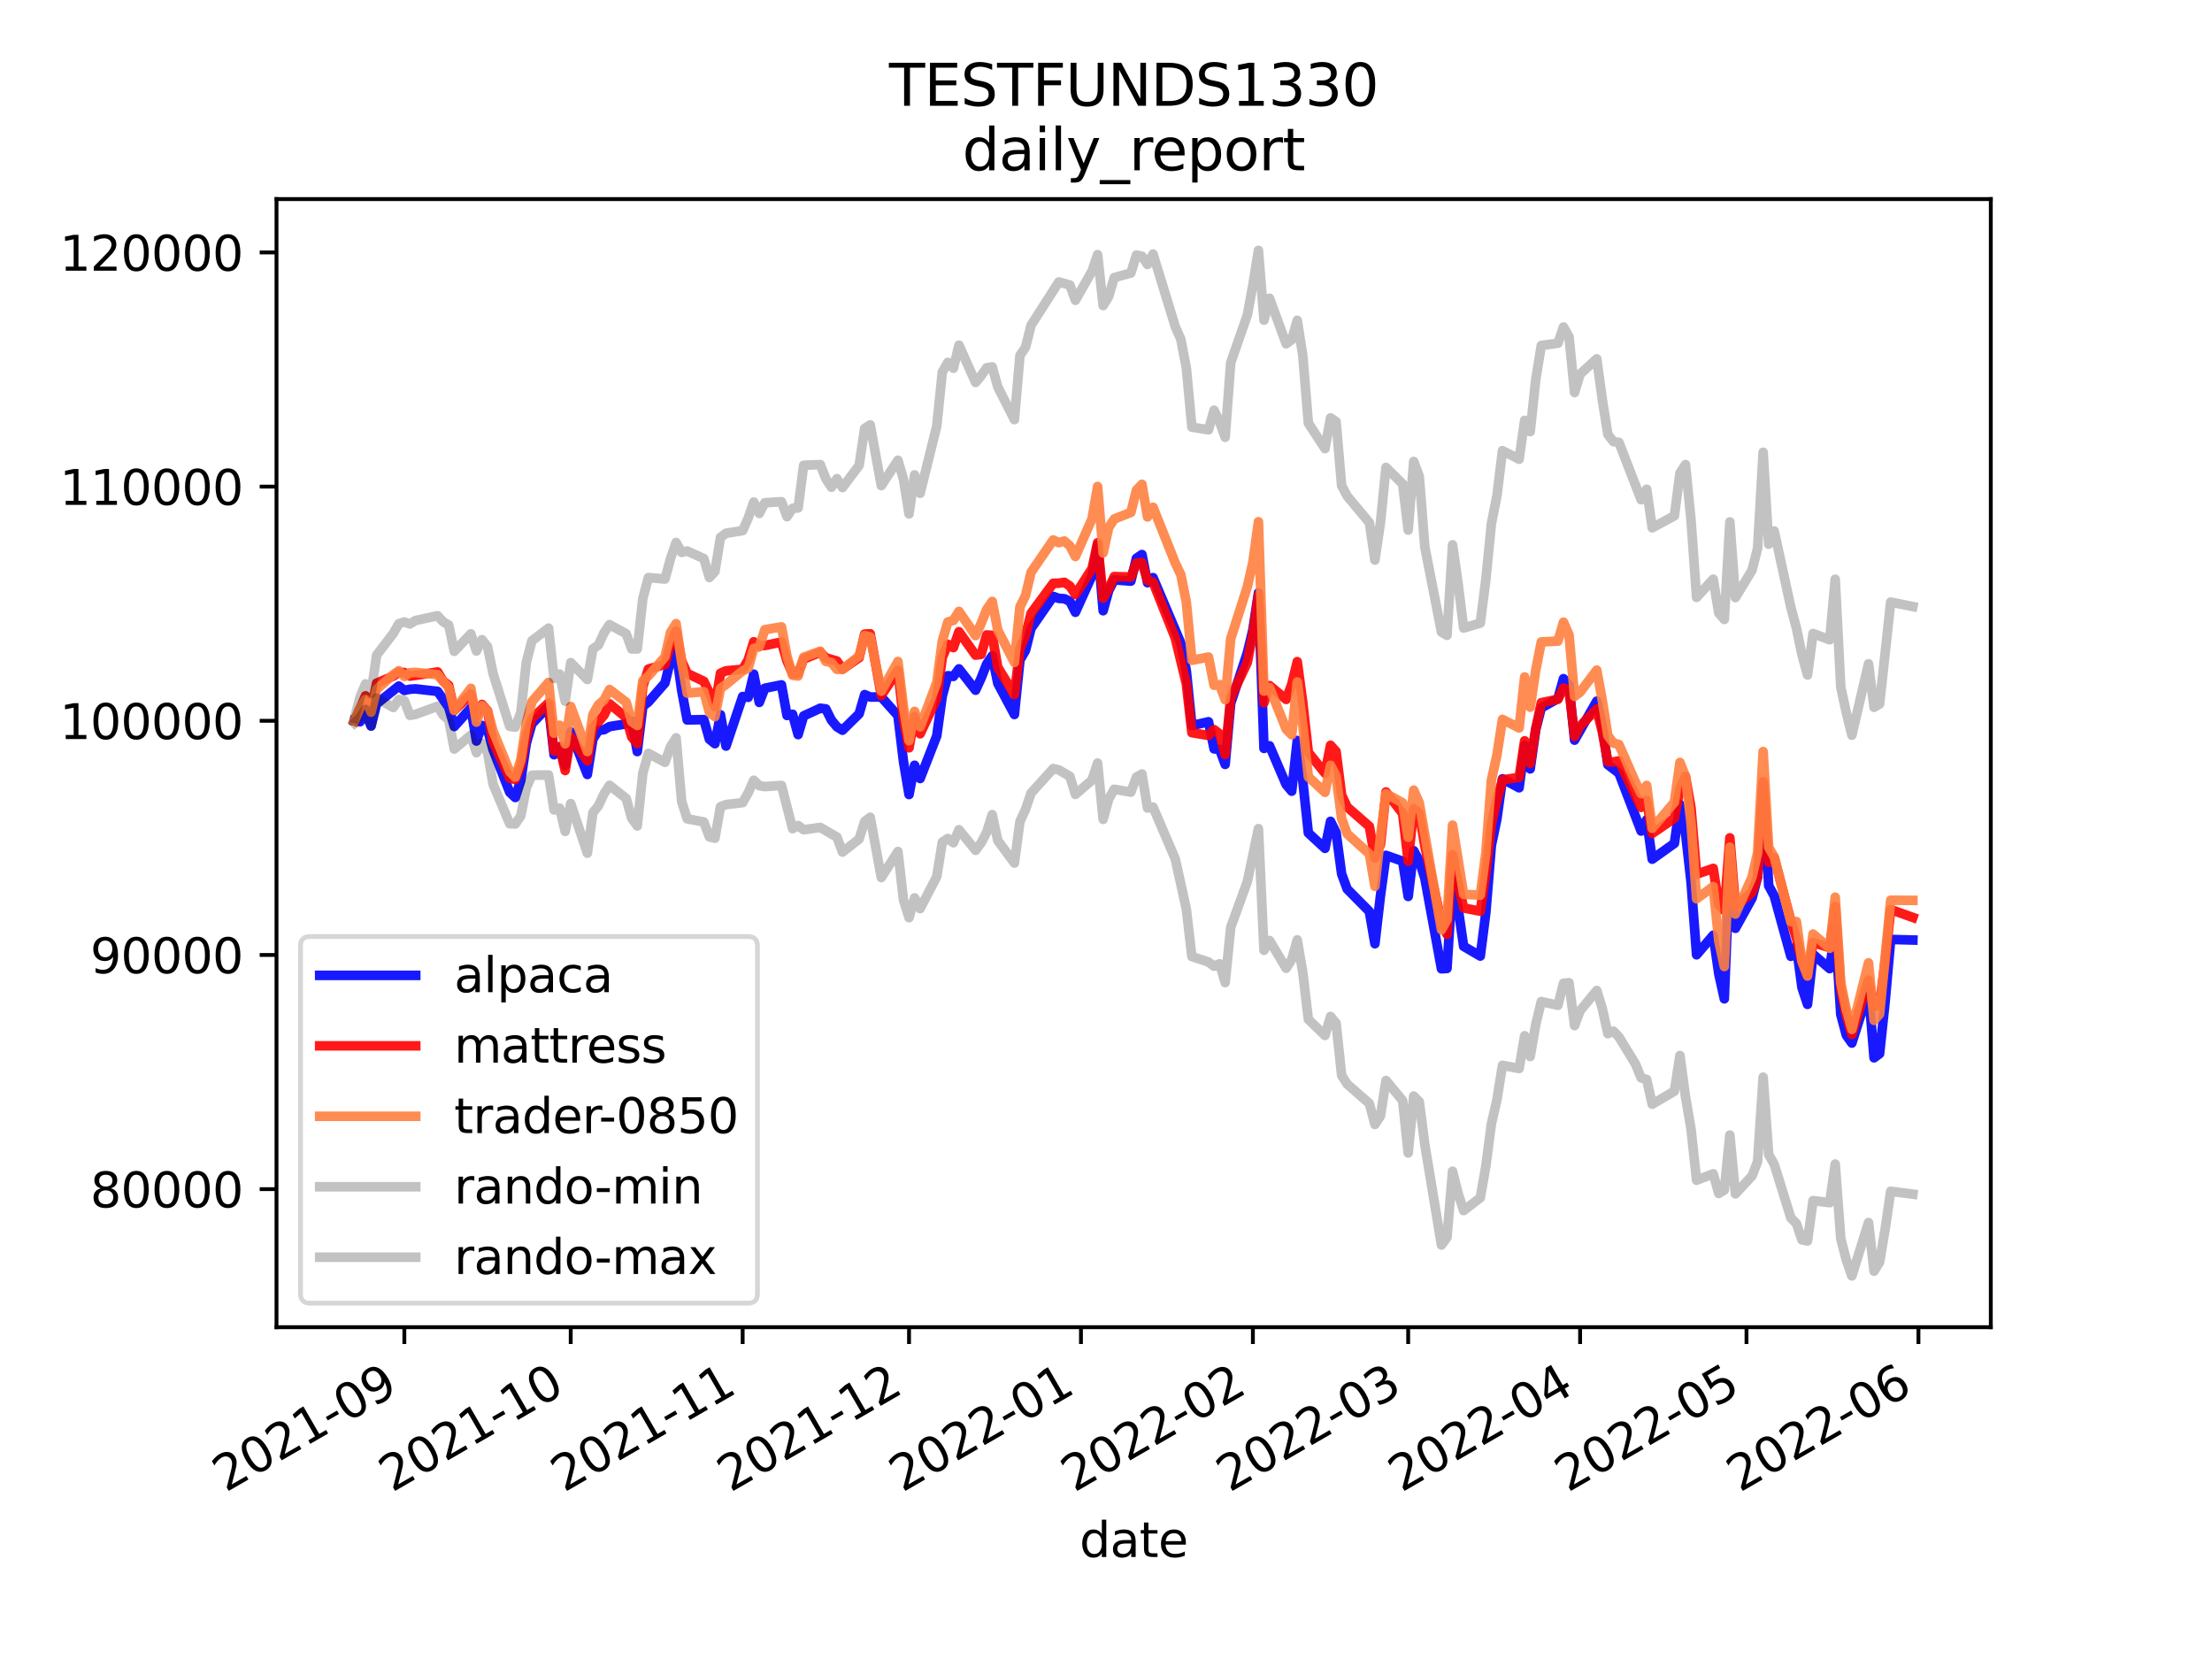 <?xml version="1.0" encoding="utf-8" standalone="no"?>
<!DOCTYPE svg PUBLIC "-//W3C//DTD SVG 1.1//EN"
  "http://www.w3.org/Graphics/SVG/1.1/DTD/svg11.dtd">
<svg height="345.6pt" version="1.1" viewBox="0 0 460.8 345.6" width="460.8pt" xmlns="http://www.w3.org/2000/svg" xmlns:xlink="http://www.w3.org/1999/xlink">
 <defs>
  <style type="text/css">*{stroke-linecap:butt;stroke-linejoin:round;}</style>
 </defs>
 <g id="figure_1">
  <g id="patch_1">
   <path d="M 0 345.6 
L 460.8 345.6 
L 460.8 0 
L 0 0 
z
" style="fill:#ffffff;"/>
  </g>
  <g id="axes_1">
   <g id="patch_2">
    <path d="M 57.6 276.48 
L 414.72 276.48 
L 414.72 41.472 
L 57.6 41.472 
z
" style="fill:#ffffff;"/>
   </g>
   <g id="matplotlib.axis_1">
    <g id="xtick_1">
     <g id="line2d_1">
      <defs>
       <path d="M 0 0 
L 0 3.5 
" id="m2922429cc9" style="stroke:#000000;stroke-width:0.8;"/>
      </defs>
      <g>
       <use style="stroke:#000000;stroke-width:0.8;" x="84.231" xlink:href="#m2922429cc9" y="276.48"/>
      </g>
     </g>
     <g id="text_1">
      <!-- 2021-09 -->
      <g transform="translate(47.006 310.952)rotate(-30)scale(0.1 -0.1)">
       <defs>
        <path d="M 1228 531 
L 3431 531 
L 3431 0 
L 469 0 
L 469 531 
Q 828 903 1448 1529 
Q 2069 2156 2228 2338 
Q 2531 2678 2651 2914 
Q 2772 3150 2772 3378 
Q 2772 3750 2511 3984 
Q 2250 4219 1831 4219 
Q 1534 4219 1204 4116 
Q 875 4013 500 3803 
L 500 4441 
Q 881 4594 1212 4672 
Q 1544 4750 1819 4750 
Q 2544 4750 2975 4387 
Q 3406 4025 3406 3419 
Q 3406 3131 3298 2873 
Q 3191 2616 2906 2266 
Q 2828 2175 2409 1742 
Q 1991 1309 1228 531 
z
" id="DejaVuSans-32" transform="scale(0.016)"/>
        <path d="M 2034 4250 
Q 1547 4250 1301 3770 
Q 1056 3291 1056 2328 
Q 1056 1369 1301 889 
Q 1547 409 2034 409 
Q 2525 409 2770 889 
Q 3016 1369 3016 2328 
Q 3016 3291 2770 3770 
Q 2525 4250 2034 4250 
z
M 2034 4750 
Q 2819 4750 3233 4129 
Q 3647 3509 3647 2328 
Q 3647 1150 3233 529 
Q 2819 -91 2034 -91 
Q 1250 -91 836 529 
Q 422 1150 422 2328 
Q 422 3509 836 4129 
Q 1250 4750 2034 4750 
z
" id="DejaVuSans-30" transform="scale(0.016)"/>
        <path d="M 794 531 
L 1825 531 
L 1825 4091 
L 703 3866 
L 703 4441 
L 1819 4666 
L 2450 4666 
L 2450 531 
L 3481 531 
L 3481 0 
L 794 0 
L 794 531 
z
" id="DejaVuSans-31" transform="scale(0.016)"/>
        <path d="M 313 2009 
L 1997 2009 
L 1997 1497 
L 313 1497 
L 313 2009 
z
" id="DejaVuSans-2d" transform="scale(0.016)"/>
        <path d="M 703 97 
L 703 672 
Q 941 559 1184 500 
Q 1428 441 1663 441 
Q 2288 441 2617 861 
Q 2947 1281 2994 2138 
Q 2813 1869 2534 1725 
Q 2256 1581 1919 1581 
Q 1219 1581 811 2004 
Q 403 2428 403 3163 
Q 403 3881 828 4315 
Q 1253 4750 1959 4750 
Q 2769 4750 3195 4129 
Q 3622 3509 3622 2328 
Q 3622 1225 3098 567 
Q 2575 -91 1691 -91 
Q 1453 -91 1209 -44 
Q 966 3 703 97 
z
M 1959 2075 
Q 2384 2075 2632 2365 
Q 2881 2656 2881 3163 
Q 2881 3666 2632 3958 
Q 2384 4250 1959 4250 
Q 1534 4250 1286 3958 
Q 1038 3666 1038 3163 
Q 1038 2656 1286 2365 
Q 1534 2075 1959 2075 
z
" id="DejaVuSans-39" transform="scale(0.016)"/>
       </defs>
       <use xlink:href="#DejaVuSans-32"/>
       <use x="63.623" xlink:href="#DejaVuSans-30"/>
       <use x="127.246" xlink:href="#DejaVuSans-32"/>
       <use x="190.869" xlink:href="#DejaVuSans-31"/>
       <use x="254.492" xlink:href="#DejaVuSans-2d"/>
       <use x="290.576" xlink:href="#DejaVuSans-30"/>
       <use x="354.199" xlink:href="#DejaVuSans-39"/>
      </g>
     </g>
    </g>
    <g id="xtick_2">
     <g id="line2d_2">
      <g>
       <use style="stroke:#000000;stroke-width:0.8;" x="118.892" xlink:href="#m2922429cc9" y="276.48"/>
      </g>
     </g>
     <g id="text_2">
      <!-- 2021-10 -->
      <g transform="translate(81.667 310.952)rotate(-30)scale(0.1 -0.1)">
       <use xlink:href="#DejaVuSans-32"/>
       <use x="63.623" xlink:href="#DejaVuSans-30"/>
       <use x="127.246" xlink:href="#DejaVuSans-32"/>
       <use x="190.869" xlink:href="#DejaVuSans-31"/>
       <use x="254.492" xlink:href="#DejaVuSans-2d"/>
       <use x="290.576" xlink:href="#DejaVuSans-31"/>
       <use x="354.199" xlink:href="#DejaVuSans-30"/>
      </g>
     </g>
    </g>
    <g id="xtick_3">
     <g id="line2d_3">
      <g>
       <use style="stroke:#000000;stroke-width:0.8;" x="154.708" xlink:href="#m2922429cc9" y="276.48"/>
      </g>
     </g>
     <g id="text_3">
      <!-- 2021-11 -->
      <g transform="translate(117.483 310.952)rotate(-30)scale(0.1 -0.1)">
       <use xlink:href="#DejaVuSans-32"/>
       <use x="63.623" xlink:href="#DejaVuSans-30"/>
       <use x="127.246" xlink:href="#DejaVuSans-32"/>
       <use x="190.869" xlink:href="#DejaVuSans-31"/>
       <use x="254.492" xlink:href="#DejaVuSans-2d"/>
       <use x="290.576" xlink:href="#DejaVuSans-31"/>
       <use x="354.199" xlink:href="#DejaVuSans-31"/>
      </g>
     </g>
    </g>
    <g id="xtick_4">
     <g id="line2d_4">
      <g>
       <use style="stroke:#000000;stroke-width:0.8;" x="189.368" xlink:href="#m2922429cc9" y="276.48"/>
      </g>
     </g>
     <g id="text_4">
      <!-- 2021-12 -->
      <g transform="translate(152.143 310.952)rotate(-30)scale(0.1 -0.1)">
       <use xlink:href="#DejaVuSans-32"/>
       <use x="63.623" xlink:href="#DejaVuSans-30"/>
       <use x="127.246" xlink:href="#DejaVuSans-32"/>
       <use x="190.869" xlink:href="#DejaVuSans-31"/>
       <use x="254.492" xlink:href="#DejaVuSans-2d"/>
       <use x="290.576" xlink:href="#DejaVuSans-31"/>
       <use x="354.199" xlink:href="#DejaVuSans-32"/>
      </g>
     </g>
    </g>
    <g id="xtick_5">
     <g id="line2d_5">
      <g>
       <use style="stroke:#000000;stroke-width:0.8;" x="225.184" xlink:href="#m2922429cc9" y="276.48"/>
      </g>
     </g>
     <g id="text_5">
      <!-- 2022-01 -->
      <g transform="translate(187.959 310.952)rotate(-30)scale(0.1 -0.1)">
       <use xlink:href="#DejaVuSans-32"/>
       <use x="63.623" xlink:href="#DejaVuSans-30"/>
       <use x="127.246" xlink:href="#DejaVuSans-32"/>
       <use x="190.869" xlink:href="#DejaVuSans-32"/>
       <use x="254.492" xlink:href="#DejaVuSans-2d"/>
       <use x="290.576" xlink:href="#DejaVuSans-30"/>
       <use x="354.199" xlink:href="#DejaVuSans-31"/>
      </g>
     </g>
    </g>
    <g id="xtick_6">
     <g id="line2d_6">
      <g>
       <use style="stroke:#000000;stroke-width:0.8;" x="261" xlink:href="#m2922429cc9" y="276.48"/>
      </g>
     </g>
     <g id="text_6">
      <!-- 2022-02 -->
      <g transform="translate(223.775 310.952)rotate(-30)scale(0.1 -0.1)">
       <use xlink:href="#DejaVuSans-32"/>
       <use x="63.623" xlink:href="#DejaVuSans-30"/>
       <use x="127.246" xlink:href="#DejaVuSans-32"/>
       <use x="190.869" xlink:href="#DejaVuSans-32"/>
       <use x="254.492" xlink:href="#DejaVuSans-2d"/>
       <use x="290.576" xlink:href="#DejaVuSans-30"/>
       <use x="354.199" xlink:href="#DejaVuSans-32"/>
      </g>
     </g>
    </g>
    <g id="xtick_7">
     <g id="line2d_7">
      <g>
       <use style="stroke:#000000;stroke-width:0.8;" x="293.35" xlink:href="#m2922429cc9" y="276.48"/>
      </g>
     </g>
     <g id="text_7">
      <!-- 2022-03 -->
      <g transform="translate(256.125 310.952)rotate(-30)scale(0.1 -0.1)">
       <defs>
        <path d="M 2597 2516 
Q 3050 2419 3304 2112 
Q 3559 1806 3559 1356 
Q 3559 666 3084 287 
Q 2609 -91 1734 -91 
Q 1441 -91 1130 -33 
Q 819 25 488 141 
L 488 750 
Q 750 597 1062 519 
Q 1375 441 1716 441 
Q 2309 441 2620 675 
Q 2931 909 2931 1356 
Q 2931 1769 2642 2001 
Q 2353 2234 1838 2234 
L 1294 2234 
L 1294 2753 
L 1863 2753 
Q 2328 2753 2575 2939 
Q 2822 3125 2822 3475 
Q 2822 3834 2567 4026 
Q 2313 4219 1838 4219 
Q 1578 4219 1281 4162 
Q 984 4106 628 3988 
L 628 4550 
Q 988 4650 1302 4700 
Q 1616 4750 1894 4750 
Q 2613 4750 3031 4423 
Q 3450 4097 3450 3541 
Q 3450 3153 3228 2886 
Q 3006 2619 2597 2516 
z
" id="DejaVuSans-33" transform="scale(0.016)"/>
       </defs>
       <use xlink:href="#DejaVuSans-32"/>
       <use x="63.623" xlink:href="#DejaVuSans-30"/>
       <use x="127.246" xlink:href="#DejaVuSans-32"/>
       <use x="190.869" xlink:href="#DejaVuSans-32"/>
       <use x="254.492" xlink:href="#DejaVuSans-2d"/>
       <use x="290.576" xlink:href="#DejaVuSans-30"/>
       <use x="354.199" xlink:href="#DejaVuSans-33"/>
      </g>
     </g>
    </g>
    <g id="xtick_8">
     <g id="line2d_8">
      <g>
       <use style="stroke:#000000;stroke-width:0.8;" x="329.166" xlink:href="#m2922429cc9" y="276.48"/>
      </g>
     </g>
     <g id="text_8">
      <!-- 2022-04 -->
      <g transform="translate(291.941 310.952)rotate(-30)scale(0.1 -0.1)">
       <defs>
        <path d="M 2419 4116 
L 825 1625 
L 2419 1625 
L 2419 4116 
z
M 2253 4666 
L 3047 4666 
L 3047 1625 
L 3713 1625 
L 3713 1100 
L 3047 1100 
L 3047 0 
L 2419 0 
L 2419 1100 
L 313 1100 
L 313 1709 
L 2253 4666 
z
" id="DejaVuSans-34" transform="scale(0.016)"/>
       </defs>
       <use xlink:href="#DejaVuSans-32"/>
       <use x="63.623" xlink:href="#DejaVuSans-30"/>
       <use x="127.246" xlink:href="#DejaVuSans-32"/>
       <use x="190.869" xlink:href="#DejaVuSans-32"/>
       <use x="254.492" xlink:href="#DejaVuSans-2d"/>
       <use x="290.576" xlink:href="#DejaVuSans-30"/>
       <use x="354.199" xlink:href="#DejaVuSans-34"/>
      </g>
     </g>
    </g>
    <g id="xtick_9">
     <g id="line2d_9">
      <g>
       <use style="stroke:#000000;stroke-width:0.8;" x="363.827" xlink:href="#m2922429cc9" y="276.48"/>
      </g>
     </g>
     <g id="text_9">
      <!-- 2022-05 -->
      <g transform="translate(326.602 310.952)rotate(-30)scale(0.1 -0.1)">
       <defs>
        <path d="M 691 4666 
L 3169 4666 
L 3169 4134 
L 1269 4134 
L 1269 2991 
Q 1406 3038 1543 3061 
Q 1681 3084 1819 3084 
Q 2600 3084 3056 2656 
Q 3513 2228 3513 1497 
Q 3513 744 3044 326 
Q 2575 -91 1722 -91 
Q 1428 -91 1123 -41 
Q 819 9 494 109 
L 494 744 
Q 775 591 1075 516 
Q 1375 441 1709 441 
Q 2250 441 2565 725 
Q 2881 1009 2881 1497 
Q 2881 1984 2565 2268 
Q 2250 2553 1709 2553 
Q 1456 2553 1204 2497 
Q 953 2441 691 2322 
L 691 4666 
z
" id="DejaVuSans-35" transform="scale(0.016)"/>
       </defs>
       <use xlink:href="#DejaVuSans-32"/>
       <use x="63.623" xlink:href="#DejaVuSans-30"/>
       <use x="127.246" xlink:href="#DejaVuSans-32"/>
       <use x="190.869" xlink:href="#DejaVuSans-32"/>
       <use x="254.492" xlink:href="#DejaVuSans-2d"/>
       <use x="290.576" xlink:href="#DejaVuSans-30"/>
       <use x="354.199" xlink:href="#DejaVuSans-35"/>
      </g>
     </g>
    </g>
    <g id="xtick_10">
     <g id="line2d_10">
      <g>
       <use style="stroke:#000000;stroke-width:0.8;" x="399.643" xlink:href="#m2922429cc9" y="276.48"/>
      </g>
     </g>
     <g id="text_10">
      <!-- 2022-06 -->
      <g transform="translate(362.418 310.952)rotate(-30)scale(0.1 -0.1)">
       <defs>
        <path d="M 2113 2584 
Q 1688 2584 1439 2293 
Q 1191 2003 1191 1497 
Q 1191 994 1439 701 
Q 1688 409 2113 409 
Q 2538 409 2786 701 
Q 3034 994 3034 1497 
Q 3034 2003 2786 2293 
Q 2538 2584 2113 2584 
z
M 3366 4563 
L 3366 3988 
Q 3128 4100 2886 4159 
Q 2644 4219 2406 4219 
Q 1781 4219 1451 3797 
Q 1122 3375 1075 2522 
Q 1259 2794 1537 2939 
Q 1816 3084 2150 3084 
Q 2853 3084 3261 2657 
Q 3669 2231 3669 1497 
Q 3669 778 3244 343 
Q 2819 -91 2113 -91 
Q 1303 -91 875 529 
Q 447 1150 447 2328 
Q 447 3434 972 4092 
Q 1497 4750 2381 4750 
Q 2619 4750 2861 4703 
Q 3103 4656 3366 4563 
z
" id="DejaVuSans-36" transform="scale(0.016)"/>
       </defs>
       <use xlink:href="#DejaVuSans-32"/>
       <use x="63.623" xlink:href="#DejaVuSans-30"/>
       <use x="127.246" xlink:href="#DejaVuSans-32"/>
       <use x="190.869" xlink:href="#DejaVuSans-32"/>
       <use x="254.492" xlink:href="#DejaVuSans-2d"/>
       <use x="290.576" xlink:href="#DejaVuSans-30"/>
       <use x="354.199" xlink:href="#DejaVuSans-36"/>
      </g>
     </g>
    </g>
    <g id="text_11">
     <!-- date -->
     <g transform="translate(224.885 324.351)scale(0.1 -0.1)">
      <defs>
       <path d="M 2906 2969 
L 2906 4863 
L 3481 4863 
L 3481 0 
L 2906 0 
L 2906 525 
Q 2725 213 2448 61 
Q 2172 -91 1784 -91 
Q 1150 -91 751 415 
Q 353 922 353 1747 
Q 353 2572 751 3078 
Q 1150 3584 1784 3584 
Q 2172 3584 2448 3432 
Q 2725 3281 2906 2969 
z
M 947 1747 
Q 947 1113 1208 752 
Q 1469 391 1925 391 
Q 2381 391 2643 752 
Q 2906 1113 2906 1747 
Q 2906 2381 2643 2742 
Q 2381 3103 1925 3103 
Q 1469 3103 1208 2742 
Q 947 2381 947 1747 
z
" id="DejaVuSans-64" transform="scale(0.016)"/>
       <path d="M 2194 1759 
Q 1497 1759 1228 1600 
Q 959 1441 959 1056 
Q 959 750 1161 570 
Q 1363 391 1709 391 
Q 2188 391 2477 730 
Q 2766 1069 2766 1631 
L 2766 1759 
L 2194 1759 
z
M 3341 1997 
L 3341 0 
L 2766 0 
L 2766 531 
Q 2569 213 2275 61 
Q 1981 -91 1556 -91 
Q 1019 -91 701 211 
Q 384 513 384 1019 
Q 384 1609 779 1909 
Q 1175 2209 1959 2209 
L 2766 2209 
L 2766 2266 
Q 2766 2663 2505 2880 
Q 2244 3097 1772 3097 
Q 1472 3097 1187 3025 
Q 903 2953 641 2809 
L 641 3341 
Q 956 3463 1253 3523 
Q 1550 3584 1831 3584 
Q 2591 3584 2966 3190 
Q 3341 2797 3341 1997 
z
" id="DejaVuSans-61" transform="scale(0.016)"/>
       <path d="M 1172 4494 
L 1172 3500 
L 2356 3500 
L 2356 3053 
L 1172 3053 
L 1172 1153 
Q 1172 725 1289 603 
Q 1406 481 1766 481 
L 2356 481 
L 2356 0 
L 1766 0 
Q 1100 0 847 248 
Q 594 497 594 1153 
L 594 3053 
L 172 3053 
L 172 3500 
L 594 3500 
L 594 4494 
L 1172 4494 
z
" id="DejaVuSans-74" transform="scale(0.016)"/>
       <path d="M 3597 1894 
L 3597 1613 
L 953 1613 
Q 991 1019 1311 708 
Q 1631 397 2203 397 
Q 2534 397 2845 478 
Q 3156 559 3463 722 
L 3463 178 
Q 3153 47 2828 -22 
Q 2503 -91 2169 -91 
Q 1331 -91 842 396 
Q 353 884 353 1716 
Q 353 2575 817 3079 
Q 1281 3584 2069 3584 
Q 2775 3584 3186 3129 
Q 3597 2675 3597 1894 
z
M 3022 2063 
Q 3016 2534 2758 2815 
Q 2500 3097 2075 3097 
Q 1594 3097 1305 2825 
Q 1016 2553 972 2059 
L 3022 2063 
z
" id="DejaVuSans-65" transform="scale(0.016)"/>
      </defs>
      <use xlink:href="#DejaVuSans-64"/>
      <use x="63.477" xlink:href="#DejaVuSans-61"/>
      <use x="124.756" xlink:href="#DejaVuSans-74"/>
      <use x="163.965" xlink:href="#DejaVuSans-65"/>
     </g>
    </g>
   </g>
   <g id="matplotlib.axis_2">
    <g id="ytick_1">
     <g id="line2d_11">
      <defs>
       <path d="M 0 0 
L -3.5 0 
" id="mebd9c061f3" style="stroke:#000000;stroke-width:0.8;"/>
      </defs>
      <g>
       <use style="stroke:#000000;stroke-width:0.8;" x="57.6" xlink:href="#mebd9c061f3" y="247.72"/>
      </g>
     </g>
     <g id="text_12">
      <!-- 80000 -->
      <g transform="translate(18.788 251.519)scale(0.1 -0.1)">
       <defs>
        <path d="M 2034 2216 
Q 1584 2216 1326 1975 
Q 1069 1734 1069 1313 
Q 1069 891 1326 650 
Q 1584 409 2034 409 
Q 2484 409 2743 651 
Q 3003 894 3003 1313 
Q 3003 1734 2745 1975 
Q 2488 2216 2034 2216 
z
M 1403 2484 
Q 997 2584 770 2862 
Q 544 3141 544 3541 
Q 544 4100 942 4425 
Q 1341 4750 2034 4750 
Q 2731 4750 3128 4425 
Q 3525 4100 3525 3541 
Q 3525 3141 3298 2862 
Q 3072 2584 2669 2484 
Q 3125 2378 3379 2068 
Q 3634 1759 3634 1313 
Q 3634 634 3220 271 
Q 2806 -91 2034 -91 
Q 1263 -91 848 271 
Q 434 634 434 1313 
Q 434 1759 690 2068 
Q 947 2378 1403 2484 
z
M 1172 3481 
Q 1172 3119 1398 2916 
Q 1625 2713 2034 2713 
Q 2441 2713 2670 2916 
Q 2900 3119 2900 3481 
Q 2900 3844 2670 4047 
Q 2441 4250 2034 4250 
Q 1625 4250 1398 4047 
Q 1172 3844 1172 3481 
z
" id="DejaVuSans-38" transform="scale(0.016)"/>
       </defs>
       <use xlink:href="#DejaVuSans-38"/>
       <use x="63.623" xlink:href="#DejaVuSans-30"/>
       <use x="127.246" xlink:href="#DejaVuSans-30"/>
       <use x="190.869" xlink:href="#DejaVuSans-30"/>
       <use x="254.492" xlink:href="#DejaVuSans-30"/>
      </g>
     </g>
    </g>
    <g id="ytick_2">
     <g id="line2d_12">
      <g>
       <use style="stroke:#000000;stroke-width:0.8;" x="57.6" xlink:href="#mebd9c061f3" y="198.937"/>
      </g>
     </g>
     <g id="text_13">
      <!-- 90000 -->
      <g transform="translate(18.788 202.736)scale(0.1 -0.1)">
       <use xlink:href="#DejaVuSans-39"/>
       <use x="63.623" xlink:href="#DejaVuSans-30"/>
       <use x="127.246" xlink:href="#DejaVuSans-30"/>
       <use x="190.869" xlink:href="#DejaVuSans-30"/>
       <use x="254.492" xlink:href="#DejaVuSans-30"/>
      </g>
     </g>
    </g>
    <g id="ytick_3">
     <g id="line2d_13">
      <g>
       <use style="stroke:#000000;stroke-width:0.8;" x="57.6" xlink:href="#mebd9c061f3" y="150.154"/>
      </g>
     </g>
     <g id="text_14">
      <!-- 100000 -->
      <g transform="translate(12.425 153.954)scale(0.1 -0.1)">
       <use xlink:href="#DejaVuSans-31"/>
       <use x="63.623" xlink:href="#DejaVuSans-30"/>
       <use x="127.246" xlink:href="#DejaVuSans-30"/>
       <use x="190.869" xlink:href="#DejaVuSans-30"/>
       <use x="254.492" xlink:href="#DejaVuSans-30"/>
       <use x="318.115" xlink:href="#DejaVuSans-30"/>
      </g>
     </g>
    </g>
    <g id="ytick_4">
     <g id="line2d_14">
      <g>
       <use style="stroke:#000000;stroke-width:0.8;" x="57.6" xlink:href="#mebd9c061f3" y="101.372"/>
      </g>
     </g>
     <g id="text_15">
      <!-- 110000 -->
      <g transform="translate(12.425 105.171)scale(0.1 -0.1)">
       <use xlink:href="#DejaVuSans-31"/>
       <use x="63.623" xlink:href="#DejaVuSans-31"/>
       <use x="127.246" xlink:href="#DejaVuSans-30"/>
       <use x="190.869" xlink:href="#DejaVuSans-30"/>
       <use x="254.492" xlink:href="#DejaVuSans-30"/>
       <use x="318.115" xlink:href="#DejaVuSans-30"/>
      </g>
     </g>
    </g>
    <g id="ytick_5">
     <g id="line2d_15">
      <g>
       <use style="stroke:#000000;stroke-width:0.8;" x="57.6" xlink:href="#mebd9c061f3" y="52.589"/>
      </g>
     </g>
     <g id="text_16">
      <!-- 120000 -->
      <g transform="translate(12.425 56.389)scale(0.1 -0.1)">
       <use xlink:href="#DejaVuSans-31"/>
       <use x="63.623" xlink:href="#DejaVuSans-32"/>
       <use x="127.246" xlink:href="#DejaVuSans-30"/>
       <use x="190.869" xlink:href="#DejaVuSans-30"/>
       <use x="254.492" xlink:href="#DejaVuSans-30"/>
       <use x="318.115" xlink:href="#DejaVuSans-30"/>
      </g>
     </g>
    </g>
   </g>
   <g id="line2d_16">
    <path clip-path="url(#p8f1e0c5a26)" d="M 73.833 150.154 
L 74.988 150.359 
L 76.143 148.449 
L 77.299 151.244 
L 78.454 146.619 
L 83.076 142.919 
L 84.231 143.83 
L 85.386 143.578 
L 86.542 143.504 
L 91.163 144.028 
L 93.474 147.323 
L 94.629 151.345 
L 98.095 147.479 
L 99.251 154.369 
L 100.406 151.115 
L 101.561 151.948 
L 102.717 156.187 
L 106.183 165.039 
L 107.338 166.135 
L 108.493 162.546 
L 109.649 154.82 
L 110.804 150.777 
L 114.27 147.138 
L 115.425 157.227 
L 116.581 155.567 
L 117.736 159.502 
L 118.892 152.458 
L 122.358 161.336 
L 123.513 153.954 
L 124.668 152.149 
L 125.824 152.014 
L 126.979 151.36 
L 130.445 150.801 
L 131.6 150.208 
L 132.756 156.566 
L 133.911 147.115 
L 135.067 146.244 
L 138.533 142.272 
L 139.688 137.498 
L 140.843 135.49 
L 141.999 143.777 
L 143.154 149.978 
L 146.62 149.91 
L 147.775 153.986 
L 148.931 154.926 
L 150.086 148.895 
L 151.241 155.42 
L 154.708 145.097 
L 155.863 145.271 
L 157.018 140.436 
L 158.174 146.326 
L 159.329 143.37 
L 162.795 142.674 
L 163.95 149.051 
L 165.106 148.795 
L 166.261 153.033 
L 167.416 149.137 
L 170.882 147.536 
L 172.038 147.684 
L 173.193 150.011 
L 174.349 151.41 
L 175.504 152.116 
L 178.97 148.7 
L 180.125 144.701 
L 181.281 145.197 
L 183.591 145.203 
L 187.057 149.085 
L 188.213 158.669 
L 189.368 165.516 
L 190.524 159.421 
L 191.679 162.178 
L 195.145 153.292 
L 196.3 144.954 
L 197.456 140.767 
L 198.611 140.909 
L 199.766 139.34 
L 203.232 143.784 
L 204.388 141.267 
L 205.543 138.325 
L 206.698 136.619 
L 207.854 142.351 
L 211.32 148.842 
L 212.475 137.471 
L 213.631 135.499 
L 214.786 130.9 
L 219.407 124.24 
L 220.563 124.658 
L 221.718 124.721 
L 222.873 125.264 
L 224.029 127.55 
L 227.495 119.876 
L 228.65 113.51 
L 229.806 127.224 
L 230.961 123.051 
L 232.116 120.787 
L 235.582 121.062 
L 236.738 116.301 
L 237.893 115.52 
L 239.048 121.388 
L 240.204 120.331 
L 245.981 133.958 
L 247.136 139.707 
L 248.291 151.148 
L 251.757 150.358 
L 252.913 155.999 
L 254.068 156.109 
L 255.223 159.242 
L 256.379 146.511 
L 259.845 135.991 
L 261 131.191 
L 262.155 123.502 
L 263.311 155.909 
L 264.466 155.364 
L 267.932 163.448 
L 269.088 164.818 
L 270.243 154.257 
L 271.398 162.708 
L 272.554 173.524 
L 276.02 176.727 
L 277.175 171.104 
L 278.33 173.443 
L 279.486 182.065 
L 280.641 185.198 
L 285.263 189.877 
L 286.418 196.597 
L 287.573 186.61 
L 288.729 178.19 
L 292.195 179.405 
L 293.35 186.748 
L 294.505 177.216 
L 295.661 179.322 
L 296.816 182.954 
L 300.282 201.818 
L 301.438 201.746 
L 302.593 183.379 
L 303.748 189.176 
L 304.904 197.139 
L 308.37 199.167 
L 309.525 190.152 
L 310.68 176.13 
L 311.836 170.56 
L 312.991 162.25 
L 316.457 164.108 
L 317.612 155.281 
L 318.768 160.176 
L 319.923 151.993 
L 321.079 147.465 
L 324.545 145.529 
L 325.7 141.375 
L 326.855 142.723 
L 328.011 154.186 
L 332.632 146.064 
L 333.787 151.289 
L 334.943 159.29 
L 337.253 161.064 
L 341.875 173.124 
L 343.03 170.783 
L 344.186 178.984 
L 348.807 175.685 
L 349.962 167.586 
L 351.118 173.491 
L 352.273 183.728 
L 353.428 198.899 
L 356.895 194.829 
L 358.05 202.857 
L 359.205 208.072 
L 360.361 179.396 
L 361.516 193.387 
L 364.982 187.122 
L 366.137 182.674 
L 367.293 163.48 
L 368.448 184.509 
L 369.603 186.65 
L 373.069 199.221 
L 374.225 197.148 
L 375.38 205.735 
L 376.536 209.23 
L 377.691 198.789 
L 381.157 201.783 
L 382.312 193.498 
L 383.468 211.335 
L 384.623 215.66 
L 385.778 217.292 
L 389.244 206.377 
L 390.4 220.362 
L 391.555 219.499 
L 392.711 208.65 
L 393.866 195.705 
L 398.487 195.825 
L 398.487 195.825 
" style="fill:none;stroke:#0000ff;stroke-linecap:square;stroke-opacity:0.9;stroke-width:2;"/>
   </g>
   <g id="line2d_17">
    <path clip-path="url(#p8f1e0c5a26)" d="M 73.833 150.154 
L 74.988 147.688 
L 76.143 144.955 
L 77.299 148.098 
L 78.454 142.311 
L 81.92 140.853 
L 83.076 140.06 
L 84.231 140.097 
L 85.386 140.843 
L 86.542 140.704 
L 91.163 139.982 
L 92.318 141.882 
L 93.474 142.784 
L 94.629 147.994 
L 98.095 144.599 
L 99.251 149.278 
L 100.406 146.75 
L 101.561 148.056 
L 102.717 154.552 
L 106.183 162.119 
L 107.338 162.38 
L 108.493 159.5 
L 109.649 153.325 
L 110.804 149.673 
L 114.27 146.435 
L 115.425 156.443 
L 116.581 155.557 
L 117.736 160.512 
L 118.892 153.49 
L 122.358 158.489 
L 123.513 151.577 
L 124.668 150.381 
L 125.824 148.987 
L 126.979 146.618 
L 130.445 149.48 
L 131.6 153.533 
L 132.756 154.897 
L 133.911 142.994 
L 135.067 139.375 
L 138.533 138.421 
L 139.688 134.264 
L 140.843 131.475 
L 141.999 137.662 
L 143.154 140.288 
L 146.62 141.923 
L 147.775 144.329 
L 148.931 147.21 
L 150.086 140.253 
L 151.241 139.742 
L 154.708 139.419 
L 155.863 137.446 
L 157.018 133.693 
L 158.174 134.533 
L 159.329 134.467 
L 162.795 133.753 
L 163.95 137.695 
L 165.106 140.356 
L 166.261 140.283 
L 167.416 137.296 
L 170.882 135.888 
L 172.038 137.03 
L 174.349 137.704 
L 175.504 139.4 
L 178.97 137.005 
L 180.125 132.097 
L 181.281 132.033 
L 183.591 144.884 
L 187.057 139.661 
L 188.213 149.969 
L 189.368 155.778 
L 190.524 149.303 
L 191.679 152.862 
L 195.145 145.51 
L 196.3 136.949 
L 197.456 134.226 
L 198.611 134.911 
L 199.766 131.596 
L 203.232 136.475 
L 204.388 136.318 
L 205.543 132.274 
L 206.698 132.359 
L 207.854 139.005 
L 211.32 144.687 
L 212.475 135.061 
L 213.631 132.393 
L 214.786 127.776 
L 219.407 121.507 
L 220.563 121.491 
L 221.718 121.306 
L 222.873 122.081 
L 224.029 123.831 
L 227.495 118.444 
L 228.65 113.059 
L 229.806 124.609 
L 230.961 122.636 
L 232.116 120.109 
L 235.582 120.201 
L 236.738 117.291 
L 237.893 117.213 
L 239.048 120.916 
L 240.204 121.311 
L 244.825 132.909 
L 247.136 142.433 
L 248.291 152.627 
L 251.757 153.207 
L 252.913 151.996 
L 254.068 152.872 
L 255.223 157.171 
L 256.379 145.355 
L 259.845 137.996 
L 261 132.01 
L 262.155 123.947 
L 263.311 146.389 
L 264.466 142.82 
L 267.932 145.704 
L 269.088 142.579 
L 270.243 137.836 
L 271.398 146.401 
L 272.554 156.747 
L 276.02 161.073 
L 277.175 155.256 
L 278.33 156.549 
L 279.486 165.654 
L 280.641 168.113 
L 285.263 172.158 
L 286.418 178.76 
L 287.573 175.908 
L 288.729 164.979 
L 292.195 169.457 
L 293.35 179.401 
L 294.505 168.491 
L 295.661 169.457 
L 296.816 176.218 
L 300.282 192.182 
L 301.438 194.659 
L 302.593 178.054 
L 303.748 184.031 
L 304.904 189.144 
L 308.37 189.823 
L 309.525 181.873 
L 310.68 171.705 
L 311.836 166.644 
L 312.991 162.457 
L 316.457 161.937 
L 317.612 154.326 
L 318.768 159.025 
L 319.923 151.803 
L 321.079 146.385 
L 324.545 145.671 
L 325.7 143.322 
L 326.855 143.861 
L 328.011 153.401 
L 329.166 151.246 
L 332.632 147.723 
L 333.787 152.465 
L 334.943 158.695 
L 336.098 158.716 
L 337.253 158.501 
L 341.875 168.187 
L 343.03 166.741 
L 344.186 173.627 
L 348.807 170.451 
L 349.962 164.266 
L 351.118 161.742 
L 352.273 168.31 
L 353.428 182.112 
L 356.895 180.899 
L 358.05 188.454 
L 359.205 189.693 
L 360.361 174.536 
L 361.516 188.852 
L 364.982 185.907 
L 366.137 182.764 
L 367.293 162.837 
L 368.448 179.624 
L 369.603 178.633 
L 373.069 191.83 
L 374.225 195.437 
L 375.38 200.343 
L 376.536 203.194 
L 377.691 196.352 
L 381.157 197.42 
L 382.312 188.854 
L 383.468 205.908 
L 384.623 211.631 
L 385.778 215.479 
L 389.244 204.186 
L 390.4 209.738 
L 391.555 209.392 
L 392.711 200.199 
L 393.866 189.469 
L 398.487 191.122 
L 398.487 191.122 
" style="fill:none;stroke:#ff0000;stroke-linecap:square;stroke-opacity:0.9;stroke-width:2;"/>
   </g>
   <g id="line2d_18">
    <path clip-path="url(#p8f1e0c5a26)" d="M 73.833 150.154 
L 74.988 147.482 
L 76.143 145.712 
L 77.299 148.363 
L 78.454 143.596 
L 81.92 140.55 
L 83.076 139.731 
L 84.231 140.911 
L 85.386 140.135 
L 86.542 140.062 
L 91.163 140.567 
L 93.474 143.254 
L 94.629 147.963 
L 98.095 143.397 
L 99.251 150.433 
L 100.406 146.998 
L 101.561 148.069 
L 102.717 152.3 
L 106.183 160.743 
L 107.338 161.897 
L 108.493 158.296 
L 109.649 150.644 
L 110.804 146.183 
L 114.27 142.156 
L 115.425 152.731 
L 116.581 151.08 
L 117.736 154.954 
L 118.892 147.178 
L 122.358 156.564 
L 123.513 148.83 
L 124.668 146.826 
L 125.824 145.828 
L 126.979 143.64 
L 130.445 146.286 
L 131.6 150.346 
L 132.756 151.128 
L 133.911 141.812 
L 135.067 140.819 
L 138.533 136.831 
L 139.688 131.748 
L 140.843 129.909 
L 141.999 137.934 
L 143.154 144.386 
L 146.62 144.095 
L 147.775 148.402 
L 148.931 149.288 
L 150.086 143.418 
L 151.241 142.589 
L 154.708 139.747 
L 155.863 139.187 
L 157.018 135.089 
L 158.174 134.753 
L 159.329 131.173 
L 162.795 130.585 
L 163.95 136.702 
L 165.106 140.667 
L 166.261 140.82 
L 167.416 136.909 
L 170.882 135.657 
L 172.038 137.772 
L 173.193 138.008 
L 174.349 139.429 
L 175.504 139.432 
L 178.97 136.663 
L 180.125 132.413 
L 181.281 132.697 
L 183.591 143.989 
L 187.057 137.795 
L 188.213 147.309 
L 189.368 154.3 
L 190.524 148.192 
L 191.679 151.42 
L 195.145 142.189 
L 196.3 133.53 
L 197.456 129.562 
L 198.611 129.239 
L 199.766 127.361 
L 203.232 132.408 
L 204.388 129.868 
L 205.543 126.959 
L 206.698 125.292 
L 207.854 131.27 
L 211.32 137.995 
L 212.475 126.412 
L 213.631 124.085 
L 214.786 119.215 
L 219.407 112.487 
L 220.563 113.046 
L 221.718 112.701 
L 222.873 113.715 
L 224.029 115.927 
L 227.495 108.054 
L 228.65 101.347 
L 229.806 115.185 
L 230.961 109.907 
L 232.116 108.114 
L 235.582 106.748 
L 236.738 102.11 
L 237.893 100.898 
L 239.048 107.68 
L 240.204 105.68 
L 244.825 117.284 
L 245.981 119.701 
L 247.136 125.437 
L 248.291 137.546 
L 251.757 136.88 
L 252.913 142.75 
L 254.068 142.625 
L 255.223 145.759 
L 256.379 133.079 
L 259.845 122.219 
L 261 117.118 
L 262.155 108.691 
L 263.311 143.981 
L 264.466 143.254 
L 267.932 151.883 
L 269.088 153.072 
L 270.243 142.063 
L 271.398 151.16 
L 272.554 161.841 
L 276.02 165.051 
L 277.175 159.419 
L 278.33 161.658 
L 279.486 170.527 
L 280.641 173.7 
L 285.263 177.891 
L 286.418 184.634 
L 287.573 174.3 
L 288.729 165.338 
L 292.195 167.245 
L 293.35 174.422 
L 294.505 164.612 
L 295.661 167.243 
L 300.282 193.682 
L 301.438 191.575 
L 302.593 171.892 
L 304.904 186.298 
L 308.37 186.477 
L 309.525 177.731 
L 310.68 162.538 
L 311.836 157.282 
L 312.991 149.867 
L 316.457 151.637 
L 317.612 141.022 
L 318.768 147.322 
L 319.923 139.622 
L 321.079 133.724 
L 324.545 133.552 
L 325.7 129.612 
L 326.855 132.237 
L 328.011 145.064 
L 329.166 144.187 
L 332.632 139.596 
L 333.787 145.921 
L 334.943 153.247 
L 336.098 154.78 
L 337.253 155.1 
L 340.72 163.001 
L 341.875 165.331 
L 343.03 163.617 
L 344.186 172.548 
L 348.807 167.11 
L 349.962 158.832 
L 351.118 161.718 
L 352.273 171.584 
L 353.428 187.229 
L 356.895 184.689 
L 358.05 195.998 
L 359.205 201.345 
L 360.361 176.487 
L 361.516 190.42 
L 364.982 182.742 
L 366.137 177.63 
L 367.293 156.56 
L 368.448 176.509 
L 369.603 178.518 
L 373.069 191.991 
L 374.225 191.968 
L 375.38 200.265 
L 376.536 203.324 
L 377.691 194.579 
L 381.157 197.553 
L 382.312 186.901 
L 383.468 204.778 
L 384.623 210.318 
L 385.778 214.441 
L 389.244 200.578 
L 390.4 212.556 
L 391.555 211.241 
L 393.866 187.536 
L 398.487 187.569 
L 398.487 187.569 
" style="fill:none;stroke:#ff8040;stroke-linecap:square;stroke-opacity:0.9;stroke-width:2;"/>
   </g>
   <g id="line2d_19">
    <path clip-path="url(#p8f1e0c5a26)" d="M 73.833 150.642 
L 74.988 149.464 
L 76.143 147.785 
L 77.299 151.265 
L 78.454 145.418 
L 81.92 147.389 
L 83.076 145.709 
L 84.231 145.947 
L 85.386 149.018 
L 86.542 148.824 
L 91.163 147.128 
L 92.318 148.974 
L 93.474 149.942 
L 94.629 156.037 
L 98.095 153.136 
L 99.251 156.808 
L 100.406 154.824 
L 101.561 156.727 
L 102.717 163.367 
L 106.183 171.591 
L 107.338 171.647 
L 108.493 169.962 
L 109.649 164.092 
L 110.804 161.491 
L 114.27 161.44 
L 115.425 168.724 
L 116.581 168.352 
L 117.736 173.202 
L 118.892 167.406 
L 122.358 177.731 
L 123.513 169.291 
L 124.668 167.857 
L 125.824 165.373 
L 126.979 163.59 
L 130.445 166.329 
L 131.6 170.481 
L 132.756 172.063 
L 133.911 161.044 
L 135.067 156.939 
L 138.533 158.803 
L 139.688 155.532 
L 140.843 153.71 
L 141.999 166.929 
L 143.154 170.571 
L 146.62 171.227 
L 147.775 174.335 
L 148.931 174.616 
L 150.086 168.06 
L 151.241 167.614 
L 154.708 167.202 
L 155.863 165.167 
L 157.018 162.542 
L 158.174 163.674 
L 159.329 163.863 
L 162.795 163.615 
L 165.106 172.621 
L 166.261 171.972 
L 167.416 172.856 
L 170.882 172.367 
L 174.349 174.377 
L 175.504 177.506 
L 178.97 174.78 
L 180.125 171.135 
L 181.281 170.242 
L 183.591 182.808 
L 187.057 177.387 
L 188.213 187.477 
L 189.368 191.171 
L 190.524 187.043 
L 191.679 189.279 
L 195.145 182.611 
L 196.3 175.433 
L 197.456 174.68 
L 198.611 175.557 
L 199.766 172.849 
L 203.232 177.132 
L 204.388 175.589 
L 205.543 173.365 
L 206.698 169.7 
L 207.854 175.092 
L 211.32 179.781 
L 212.475 171.122 
L 213.631 168.625 
L 214.786 165.219 
L 219.407 160.109 
L 220.563 160.386 
L 222.873 161.732 
L 224.029 165.485 
L 227.495 162.493 
L 228.65 158.954 
L 229.806 170.689 
L 230.961 166.466 
L 232.116 164.419 
L 235.582 165.024 
L 236.738 161.876 
L 237.893 161.237 
L 239.048 168.318 
L 240.204 168.144 
L 244.825 178.923 
L 247.136 189.393 
L 248.291 199.258 
L 251.757 200.407 
L 252.913 201.284 
L 254.068 200.778 
L 255.223 204.693 
L 256.379 193.2 
L 259.845 183.639 
L 262.155 172.622 
L 263.311 197.963 
L 264.466 195.927 
L 267.932 201.709 
L 269.088 199.884 
L 270.243 195.795 
L 271.398 202.606 
L 272.554 212.353 
L 276.02 215.705 
L 277.175 211.755 
L 278.33 213.152 
L 279.486 224.011 
L 280.641 225.824 
L 285.263 229.88 
L 286.418 234.228 
L 287.573 232.487 
L 288.729 225.09 
L 292.195 229.277 
L 293.35 240.184 
L 294.505 228.329 
L 295.661 229.515 
L 296.816 238.455 
L 300.282 259.355 
L 301.438 257.754 
L 302.593 243.991 
L 303.748 248.619 
L 304.904 252.182 
L 308.37 249.521 
L 309.525 242.95 
L 310.68 234.135 
L 311.836 229.112 
L 312.991 221.926 
L 316.457 222.586 
L 317.612 215.774 
L 318.768 220.09 
L 319.923 213.422 
L 321.079 208.653 
L 324.545 209.414 
L 325.7 204.836 
L 326.855 204.72 
L 328.011 213.651 
L 329.166 210.555 
L 332.632 206.325 
L 333.787 210.105 
L 334.943 215.324 
L 336.098 214.811 
L 337.253 216.011 
L 340.72 221.697 
L 341.875 224.524 
L 343.03 224.869 
L 344.186 230.03 
L 348.807 227.31 
L 349.962 219.881 
L 351.118 228.443 
L 352.273 235.208 
L 353.428 245.867 
L 356.895 244.526 
L 358.05 248.621 
L 359.205 247.912 
L 360.361 236.453 
L 361.516 248.701 
L 364.982 244.97 
L 366.137 241.978 
L 367.293 224.396 
L 368.448 240.51 
L 369.603 242.558 
L 373.069 253.716 
L 374.225 254.888 
L 375.38 258.283 
L 376.536 258.516 
L 377.691 250.111 
L 381.157 250.541 
L 382.312 242.497 
L 383.468 258.024 
L 384.623 262.497 
L 385.778 265.798 
L 389.244 254.684 
L 390.4 264.8 
L 391.555 262.921 
L 392.711 256.048 
L 393.866 248.16 
L 398.487 248.764 
L 398.487 248.764 
" style="fill:none;stroke:#0d0d0d;stroke-linecap:square;stroke-opacity:0.25;stroke-width:2;"/>
   </g>
   <g id="line2d_20">
    <path clip-path="url(#p8f1e0c5a26)" d="M 73.833 149.667 
L 74.988 145.253 
L 76.143 142.464 
L 77.299 144.496 
L 78.454 136.481 
L 81.92 131.966 
L 83.076 129.937 
L 84.231 129.567 
L 85.386 129.989 
L 86.542 129.267 
L 91.163 128.272 
L 92.318 129.533 
L 93.474 130.204 
L 94.629 135.676 
L 98.095 132.038 
L 99.251 135.626 
L 100.406 133.252 
L 101.561 134.71 
L 102.717 140.316 
L 106.183 151.318 
L 107.338 151.475 
L 108.493 148.442 
L 109.649 137.957 
L 110.804 133.494 
L 114.27 130.847 
L 115.425 141.343 
L 116.581 140.417 
L 117.736 146.086 
L 118.892 138.034 
L 122.358 141.559 
L 123.513 135.154 
L 124.668 134.381 
L 125.824 131.831 
L 126.979 130.124 
L 130.445 132.021 
L 131.6 135.191 
L 132.756 135.19 
L 133.911 124.687 
L 135.067 120.326 
L 138.533 120.62 
L 139.688 116.351 
L 140.843 113.013 
L 141.999 115.074 
L 143.154 114.781 
L 146.62 116.366 
L 147.775 120.308 
L 148.931 119.058 
L 150.086 111.946 
L 151.241 111.088 
L 154.708 110.537 
L 155.863 107.935 
L 157.018 104.589 
L 158.174 106.96 
L 159.329 104.736 
L 162.795 104.519 
L 163.95 107.635 
L 165.106 105.883 
L 166.261 105.821 
L 167.416 96.92 
L 170.882 96.782 
L 172.038 99.734 
L 173.193 101.501 
L 174.349 99.716 
L 175.504 101.573 
L 178.97 96.952 
L 180.125 89.255 
L 181.281 88.513 
L 183.591 101.165 
L 187.057 95.874 
L 188.213 99.85 
L 189.368 107.059 
L 190.524 98.933 
L 191.679 102.759 
L 195.145 88.735 
L 196.3 77.504 
L 197.456 75.487 
L 198.611 76.701 
L 199.766 71.911 
L 203.232 79.669 
L 204.388 78.274 
L 205.543 76.611 
L 206.698 76.435 
L 207.854 80.597 
L 211.32 87.417 
L 212.475 74.055 
L 213.631 72.356 
L 214.786 67.769 
L 220.563 58.743 
L 222.873 59.379 
L 224.029 62.565 
L 227.495 56.46 
L 228.65 53.049 
L 229.806 63.648 
L 230.961 61.766 
L 232.116 57.828 
L 235.582 56.873 
L 236.738 53.145 
L 237.893 53.383 
L 239.048 55.089 
L 240.204 52.94 
L 244.825 68.039 
L 245.981 70.645 
L 247.136 76.642 
L 248.291 88.977 
L 251.757 89.544 
L 252.913 85.46 
L 254.068 87.905 
L 255.223 91.089 
L 256.379 75.563 
L 259.845 65.619 
L 261 59.358 
L 262.155 52.154 
L 263.311 66.689 
L 264.466 62.141 
L 267.932 71.622 
L 269.088 70.765 
L 270.243 66.728 
L 271.398 74.103 
L 272.554 88.146 
L 276.02 93.453 
L 277.175 87.062 
L 278.33 87.833 
L 279.486 101.154 
L 280.641 103.331 
L 285.263 108.88 
L 286.418 116.676 
L 287.573 108.893 
L 288.729 97.375 
L 292.195 100.816 
L 293.35 110.426 
L 294.505 96.125 
L 295.661 99.26 
L 296.816 113.935 
L 300.282 131.67 
L 301.438 132.343 
L 302.593 113.496 
L 303.748 121.521 
L 304.904 130.832 
L 308.37 129.798 
L 309.525 120.753 
L 310.68 109.137 
L 311.836 103.286 
L 312.991 93.886 
L 316.457 95.667 
L 317.612 87.571 
L 318.768 89.911 
L 319.923 79.084 
L 321.079 71.971 
L 324.545 71.502 
L 325.7 68.111 
L 326.855 70.159 
L 328.011 81.771 
L 329.166 77.941 
L 332.632 74.751 
L 333.787 83.212 
L 334.943 90.492 
L 336.098 91.996 
L 337.253 92.154 
L 341.875 104.101 
L 343.03 101.914 
L 344.186 109.951 
L 348.807 107.454 
L 349.962 98.565 
L 351.118 96.784 
L 352.273 108.391 
L 353.428 124.456 
L 356.895 120.653 
L 358.05 127.718 
L 359.205 129.043 
L 360.361 108.719 
L 361.516 124.489 
L 364.982 118.789 
L 366.137 114.23 
L 367.293 94.218 
L 368.448 113.36 
L 369.603 110.62 
L 373.069 126.54 
L 374.225 130.836 
L 375.38 136.39 
L 376.536 140.61 
L 377.691 131.969 
L 381.157 133.279 
L 382.312 120.672 
L 383.468 143.169 
L 384.623 148.441 
L 385.778 153.157 
L 389.244 138.288 
L 390.4 147.338 
L 391.555 146.65 
L 393.866 125.421 
L 398.487 126.361 
L 398.487 126.361 
" style="fill:none;stroke:#0d0d0d;stroke-linecap:square;stroke-opacity:0.25;stroke-width:2;"/>
   </g>
   <g id="patch_3">
    <path d="M 57.6 276.48 
L 57.6 41.472 
" style="fill:none;stroke:#000000;stroke-linecap:square;stroke-linejoin:miter;stroke-width:0.8;"/>
   </g>
   <g id="patch_4">
    <path d="M 414.72 276.48 
L 414.72 41.472 
" style="fill:none;stroke:#000000;stroke-linecap:square;stroke-linejoin:miter;stroke-width:0.8;"/>
   </g>
   <g id="patch_5">
    <path d="M 57.6 276.48 
L 414.72 276.48 
" style="fill:none;stroke:#000000;stroke-linecap:square;stroke-linejoin:miter;stroke-width:0.8;"/>
   </g>
   <g id="patch_6">
    <path d="M 57.6 41.472 
L 414.72 41.472 
" style="fill:none;stroke:#000000;stroke-linecap:square;stroke-linejoin:miter;stroke-width:0.8;"/>
   </g>
   <g id="text_17">
    <!-- TESTFUNDS1330 -->
    <g transform="translate(185.2 22.035)scale(0.12 -0.12)">
     <defs>
      <path d="M -19 4666 
L 3928 4666 
L 3928 4134 
L 2272 4134 
L 2272 0 
L 1638 0 
L 1638 4134 
L -19 4134 
L -19 4666 
z
" id="DejaVuSans-54" transform="scale(0.016)"/>
      <path d="M 628 4666 
L 3578 4666 
L 3578 4134 
L 1259 4134 
L 1259 2753 
L 3481 2753 
L 3481 2222 
L 1259 2222 
L 1259 531 
L 3634 531 
L 3634 0 
L 628 0 
L 628 4666 
z
" id="DejaVuSans-45" transform="scale(0.016)"/>
      <path d="M 3425 4513 
L 3425 3897 
Q 3066 4069 2747 4153 
Q 2428 4238 2131 4238 
Q 1616 4238 1336 4038 
Q 1056 3838 1056 3469 
Q 1056 3159 1242 3001 
Q 1428 2844 1947 2747 
L 2328 2669 
Q 3034 2534 3370 2195 
Q 3706 1856 3706 1288 
Q 3706 609 3251 259 
Q 2797 -91 1919 -91 
Q 1588 -91 1214 -16 
Q 841 59 441 206 
L 441 856 
Q 825 641 1194 531 
Q 1563 422 1919 422 
Q 2459 422 2753 634 
Q 3047 847 3047 1241 
Q 3047 1584 2836 1778 
Q 2625 1972 2144 2069 
L 1759 2144 
Q 1053 2284 737 2584 
Q 422 2884 422 3419 
Q 422 4038 858 4394 
Q 1294 4750 2059 4750 
Q 2388 4750 2728 4690 
Q 3069 4631 3425 4513 
z
" id="DejaVuSans-53" transform="scale(0.016)"/>
      <path d="M 628 4666 
L 3309 4666 
L 3309 4134 
L 1259 4134 
L 1259 2759 
L 3109 2759 
L 3109 2228 
L 1259 2228 
L 1259 0 
L 628 0 
L 628 4666 
z
" id="DejaVuSans-46" transform="scale(0.016)"/>
      <path d="M 556 4666 
L 1191 4666 
L 1191 1831 
Q 1191 1081 1462 751 
Q 1734 422 2344 422 
Q 2950 422 3222 751 
Q 3494 1081 3494 1831 
L 3494 4666 
L 4128 4666 
L 4128 1753 
Q 4128 841 3676 375 
Q 3225 -91 2344 -91 
Q 1459 -91 1007 375 
Q 556 841 556 1753 
L 556 4666 
z
" id="DejaVuSans-55" transform="scale(0.016)"/>
      <path d="M 628 4666 
L 1478 4666 
L 3547 763 
L 3547 4666 
L 4159 4666 
L 4159 0 
L 3309 0 
L 1241 3903 
L 1241 0 
L 628 0 
L 628 4666 
z
" id="DejaVuSans-4e" transform="scale(0.016)"/>
      <path d="M 1259 4147 
L 1259 519 
L 2022 519 
Q 2988 519 3436 956 
Q 3884 1394 3884 2338 
Q 3884 3275 3436 3711 
Q 2988 4147 2022 4147 
L 1259 4147 
z
M 628 4666 
L 1925 4666 
Q 3281 4666 3915 4102 
Q 4550 3538 4550 2338 
Q 4550 1131 3912 565 
Q 3275 0 1925 0 
L 628 0 
L 628 4666 
z
" id="DejaVuSans-44" transform="scale(0.016)"/>
     </defs>
     <use xlink:href="#DejaVuSans-54"/>
     <use x="61.084" xlink:href="#DejaVuSans-45"/>
     <use x="124.268" xlink:href="#DejaVuSans-53"/>
     <use x="187.744" xlink:href="#DejaVuSans-54"/>
     <use x="248.828" xlink:href="#DejaVuSans-46"/>
     <use x="306.348" xlink:href="#DejaVuSans-55"/>
     <use x="379.541" xlink:href="#DejaVuSans-4e"/>
     <use x="454.346" xlink:href="#DejaVuSans-44"/>
     <use x="531.348" xlink:href="#DejaVuSans-53"/>
     <use x="594.824" xlink:href="#DejaVuSans-31"/>
     <use x="658.447" xlink:href="#DejaVuSans-33"/>
     <use x="722.07" xlink:href="#DejaVuSans-33"/>
     <use x="785.693" xlink:href="#DejaVuSans-30"/>
    </g>
    <!-- daily_report -->
    <g transform="translate(200.467 35.472)scale(0.12 -0.12)">
     <defs>
      <path d="M 603 3500 
L 1178 3500 
L 1178 0 
L 603 0 
L 603 3500 
z
M 603 4863 
L 1178 4863 
L 1178 4134 
L 603 4134 
L 603 4863 
z
" id="DejaVuSans-69" transform="scale(0.016)"/>
      <path d="M 603 4863 
L 1178 4863 
L 1178 0 
L 603 0 
L 603 4863 
z
" id="DejaVuSans-6c" transform="scale(0.016)"/>
      <path d="M 2059 -325 
Q 1816 -950 1584 -1140 
Q 1353 -1331 966 -1331 
L 506 -1331 
L 506 -850 
L 844 -850 
Q 1081 -850 1212 -737 
Q 1344 -625 1503 -206 
L 1606 56 
L 191 3500 
L 800 3500 
L 1894 763 
L 2988 3500 
L 3597 3500 
L 2059 -325 
z
" id="DejaVuSans-79" transform="scale(0.016)"/>
      <path d="M 3263 -1063 
L 3263 -1509 
L -63 -1509 
L -63 -1063 
L 3263 -1063 
z
" id="DejaVuSans-5f" transform="scale(0.016)"/>
      <path d="M 2631 2963 
Q 2534 3019 2420 3045 
Q 2306 3072 2169 3072 
Q 1681 3072 1420 2755 
Q 1159 2438 1159 1844 
L 1159 0 
L 581 0 
L 581 3500 
L 1159 3500 
L 1159 2956 
Q 1341 3275 1631 3429 
Q 1922 3584 2338 3584 
Q 2397 3584 2469 3576 
Q 2541 3569 2628 3553 
L 2631 2963 
z
" id="DejaVuSans-72" transform="scale(0.016)"/>
      <path d="M 1159 525 
L 1159 -1331 
L 581 -1331 
L 581 3500 
L 1159 3500 
L 1159 2969 
Q 1341 3281 1617 3432 
Q 1894 3584 2278 3584 
Q 2916 3584 3314 3078 
Q 3713 2572 3713 1747 
Q 3713 922 3314 415 
Q 2916 -91 2278 -91 
Q 1894 -91 1617 61 
Q 1341 213 1159 525 
z
M 3116 1747 
Q 3116 2381 2855 2742 
Q 2594 3103 2138 3103 
Q 1681 3103 1420 2742 
Q 1159 2381 1159 1747 
Q 1159 1113 1420 752 
Q 1681 391 2138 391 
Q 2594 391 2855 752 
Q 3116 1113 3116 1747 
z
" id="DejaVuSans-70" transform="scale(0.016)"/>
      <path d="M 1959 3097 
Q 1497 3097 1228 2736 
Q 959 2375 959 1747 
Q 959 1119 1226 758 
Q 1494 397 1959 397 
Q 2419 397 2687 759 
Q 2956 1122 2956 1747 
Q 2956 2369 2687 2733 
Q 2419 3097 1959 3097 
z
M 1959 3584 
Q 2709 3584 3137 3096 
Q 3566 2609 3566 1747 
Q 3566 888 3137 398 
Q 2709 -91 1959 -91 
Q 1206 -91 779 398 
Q 353 888 353 1747 
Q 353 2609 779 3096 
Q 1206 3584 1959 3584 
z
" id="DejaVuSans-6f" transform="scale(0.016)"/>
     </defs>
     <use xlink:href="#DejaVuSans-64"/>
     <use x="63.477" xlink:href="#DejaVuSans-61"/>
     <use x="124.756" xlink:href="#DejaVuSans-69"/>
     <use x="152.539" xlink:href="#DejaVuSans-6c"/>
     <use x="180.322" xlink:href="#DejaVuSans-79"/>
     <use x="239.502" xlink:href="#DejaVuSans-5f"/>
     <use x="289.502" xlink:href="#DejaVuSans-72"/>
     <use x="328.365" xlink:href="#DejaVuSans-65"/>
     <use x="389.889" xlink:href="#DejaVuSans-70"/>
     <use x="453.365" xlink:href="#DejaVuSans-6f"/>
     <use x="514.547" xlink:href="#DejaVuSans-72"/>
     <use x="555.66" xlink:href="#DejaVuSans-74"/>
    </g>
   </g>
   <g id="legend_1">
    <g id="patch_7">
     <path d="M 64.6 271.48 
L 155.792 271.48 
Q 157.792 271.48 157.792 269.48 
L 157.792 197.089 
Q 157.792 195.089 155.792 195.089 
L 64.6 195.089 
Q 62.6 195.089 62.6 197.089 
L 62.6 269.48 
Q 62.6 271.48 64.6 271.48 
z
" style="fill:#ffffff;opacity:0.8;stroke:#cccccc;stroke-linejoin:miter;"/>
    </g>
    <g id="line2d_21">
     <path d="M 66.6 203.188 
L 86.6 203.188 
" style="fill:none;stroke:#0000ff;stroke-linecap:square;stroke-opacity:0.9;stroke-width:2;"/>
    </g>
    <g id="line2d_22"/>
    <g id="text_18">
     <!-- alpaca -->
     <g transform="translate(94.6 206.688)scale(0.1 -0.1)">
      <defs>
       <path d="M 3122 3366 
L 3122 2828 
Q 2878 2963 2633 3030 
Q 2388 3097 2138 3097 
Q 1578 3097 1268 2742 
Q 959 2388 959 1747 
Q 959 1106 1268 751 
Q 1578 397 2138 397 
Q 2388 397 2633 464 
Q 2878 531 3122 666 
L 3122 134 
Q 2881 22 2623 -34 
Q 2366 -91 2075 -91 
Q 1284 -91 818 406 
Q 353 903 353 1747 
Q 353 2603 823 3093 
Q 1294 3584 2113 3584 
Q 2378 3584 2631 3529 
Q 2884 3475 3122 3366 
z
" id="DejaVuSans-63" transform="scale(0.016)"/>
      </defs>
      <use xlink:href="#DejaVuSans-61"/>
      <use x="61.279" xlink:href="#DejaVuSans-6c"/>
      <use x="89.062" xlink:href="#DejaVuSans-70"/>
      <use x="152.539" xlink:href="#DejaVuSans-61"/>
      <use x="213.818" xlink:href="#DejaVuSans-63"/>
      <use x="268.799" xlink:href="#DejaVuSans-61"/>
     </g>
    </g>
    <g id="line2d_23">
     <path d="M 66.6 217.866 
L 86.6 217.866 
" style="fill:none;stroke:#ff0000;stroke-linecap:square;stroke-opacity:0.9;stroke-width:2;"/>
    </g>
    <g id="line2d_24"/>
    <g id="text_19">
     <!-- mattress -->
     <g transform="translate(94.6 221.366)scale(0.1 -0.1)">
      <defs>
       <path d="M 3328 2828 
Q 3544 3216 3844 3400 
Q 4144 3584 4550 3584 
Q 5097 3584 5394 3201 
Q 5691 2819 5691 2113 
L 5691 0 
L 5113 0 
L 5113 2094 
Q 5113 2597 4934 2840 
Q 4756 3084 4391 3084 
Q 3944 3084 3684 2787 
Q 3425 2491 3425 1978 
L 3425 0 
L 2847 0 
L 2847 2094 
Q 2847 2600 2669 2842 
Q 2491 3084 2119 3084 
Q 1678 3084 1418 2786 
Q 1159 2488 1159 1978 
L 1159 0 
L 581 0 
L 581 3500 
L 1159 3500 
L 1159 2956 
Q 1356 3278 1631 3431 
Q 1906 3584 2284 3584 
Q 2666 3584 2933 3390 
Q 3200 3197 3328 2828 
z
" id="DejaVuSans-6d" transform="scale(0.016)"/>
       <path d="M 2834 3397 
L 2834 2853 
Q 2591 2978 2328 3040 
Q 2066 3103 1784 3103 
Q 1356 3103 1142 2972 
Q 928 2841 928 2578 
Q 928 2378 1081 2264 
Q 1234 2150 1697 2047 
L 1894 2003 
Q 2506 1872 2764 1633 
Q 3022 1394 3022 966 
Q 3022 478 2636 193 
Q 2250 -91 1575 -91 
Q 1294 -91 989 -36 
Q 684 19 347 128 
L 347 722 
Q 666 556 975 473 
Q 1284 391 1588 391 
Q 1994 391 2212 530 
Q 2431 669 2431 922 
Q 2431 1156 2273 1281 
Q 2116 1406 1581 1522 
L 1381 1569 
Q 847 1681 609 1914 
Q 372 2147 372 2553 
Q 372 3047 722 3315 
Q 1072 3584 1716 3584 
Q 2034 3584 2315 3537 
Q 2597 3491 2834 3397 
z
" id="DejaVuSans-73" transform="scale(0.016)"/>
      </defs>
      <use xlink:href="#DejaVuSans-6d"/>
      <use x="97.412" xlink:href="#DejaVuSans-61"/>
      <use x="158.691" xlink:href="#DejaVuSans-74"/>
      <use x="197.9" xlink:href="#DejaVuSans-74"/>
      <use x="237.109" xlink:href="#DejaVuSans-72"/>
      <use x="275.973" xlink:href="#DejaVuSans-65"/>
      <use x="337.496" xlink:href="#DejaVuSans-73"/>
      <use x="389.596" xlink:href="#DejaVuSans-73"/>
     </g>
    </g>
    <g id="line2d_25">
     <path d="M 66.6 232.544 
L 86.6 232.544 
" style="fill:none;stroke:#ff8040;stroke-linecap:square;stroke-opacity:0.9;stroke-width:2;"/>
    </g>
    <g id="line2d_26"/>
    <g id="text_20">
     <!-- trader-0850 -->
     <g transform="translate(94.6 236.044)scale(0.1 -0.1)">
      <use xlink:href="#DejaVuSans-74"/>
      <use x="39.209" xlink:href="#DejaVuSans-72"/>
      <use x="80.322" xlink:href="#DejaVuSans-61"/>
      <use x="141.602" xlink:href="#DejaVuSans-64"/>
      <use x="205.078" xlink:href="#DejaVuSans-65"/>
      <use x="266.602" xlink:href="#DejaVuSans-72"/>
      <use x="301.34" xlink:href="#DejaVuSans-2d"/>
      <use x="337.424" xlink:href="#DejaVuSans-30"/>
      <use x="401.047" xlink:href="#DejaVuSans-38"/>
      <use x="464.67" xlink:href="#DejaVuSans-35"/>
      <use x="528.293" xlink:href="#DejaVuSans-30"/>
     </g>
    </g>
    <g id="line2d_27">
     <path d="M 66.6 247.222 
L 86.6 247.222 
" style="fill:none;stroke:#0d0d0d;stroke-linecap:square;stroke-opacity:0.25;stroke-width:2;"/>
    </g>
    <g id="line2d_28"/>
    <g id="text_21">
     <!-- rando-min -->
     <g transform="translate(94.6 250.722)scale(0.1 -0.1)">
      <defs>
       <path d="M 3513 2113 
L 3513 0 
L 2938 0 
L 2938 2094 
Q 2938 2591 2744 2837 
Q 2550 3084 2163 3084 
Q 1697 3084 1428 2787 
Q 1159 2491 1159 1978 
L 1159 0 
L 581 0 
L 581 3500 
L 1159 3500 
L 1159 2956 
Q 1366 3272 1645 3428 
Q 1925 3584 2291 3584 
Q 2894 3584 3203 3211 
Q 3513 2838 3513 2113 
z
" id="DejaVuSans-6e" transform="scale(0.016)"/>
      </defs>
      <use xlink:href="#DejaVuSans-72"/>
      <use x="41.113" xlink:href="#DejaVuSans-61"/>
      <use x="102.393" xlink:href="#DejaVuSans-6e"/>
      <use x="165.771" xlink:href="#DejaVuSans-64"/>
      <use x="229.248" xlink:href="#DejaVuSans-6f"/>
      <use x="292.305" xlink:href="#DejaVuSans-2d"/>
      <use x="328.389" xlink:href="#DejaVuSans-6d"/>
      <use x="425.801" xlink:href="#DejaVuSans-69"/>
      <use x="453.584" xlink:href="#DejaVuSans-6e"/>
     </g>
    </g>
    <g id="line2d_29">
     <path d="M 66.6 261.9 
L 86.6 261.9 
" style="fill:none;stroke:#0d0d0d;stroke-linecap:square;stroke-opacity:0.25;stroke-width:2;"/>
    </g>
    <g id="line2d_30"/>
    <g id="text_22">
     <!-- rando-max -->
     <g transform="translate(94.6 265.4)scale(0.1 -0.1)">
      <defs>
       <path d="M 3513 3500 
L 2247 1797 
L 3578 0 
L 2900 0 
L 1881 1375 
L 863 0 
L 184 0 
L 1544 1831 
L 300 3500 
L 978 3500 
L 1906 2253 
L 2834 3500 
L 3513 3500 
z
" id="DejaVuSans-78" transform="scale(0.016)"/>
      </defs>
      <use xlink:href="#DejaVuSans-72"/>
      <use x="41.113" xlink:href="#DejaVuSans-61"/>
      <use x="102.393" xlink:href="#DejaVuSans-6e"/>
      <use x="165.771" xlink:href="#DejaVuSans-64"/>
      <use x="229.248" xlink:href="#DejaVuSans-6f"/>
      <use x="292.305" xlink:href="#DejaVuSans-2d"/>
      <use x="328.389" xlink:href="#DejaVuSans-6d"/>
      <use x="425.801" xlink:href="#DejaVuSans-61"/>
      <use x="487.08" xlink:href="#DejaVuSans-78"/>
     </g>
    </g>
   </g>
  </g>
 </g>
 <defs>
  <clipPath id="p8f1e0c5a26">
   <rect height="235.008" width="357.12" x="57.6" y="41.472"/>
  </clipPath>
 </defs>
</svg>
